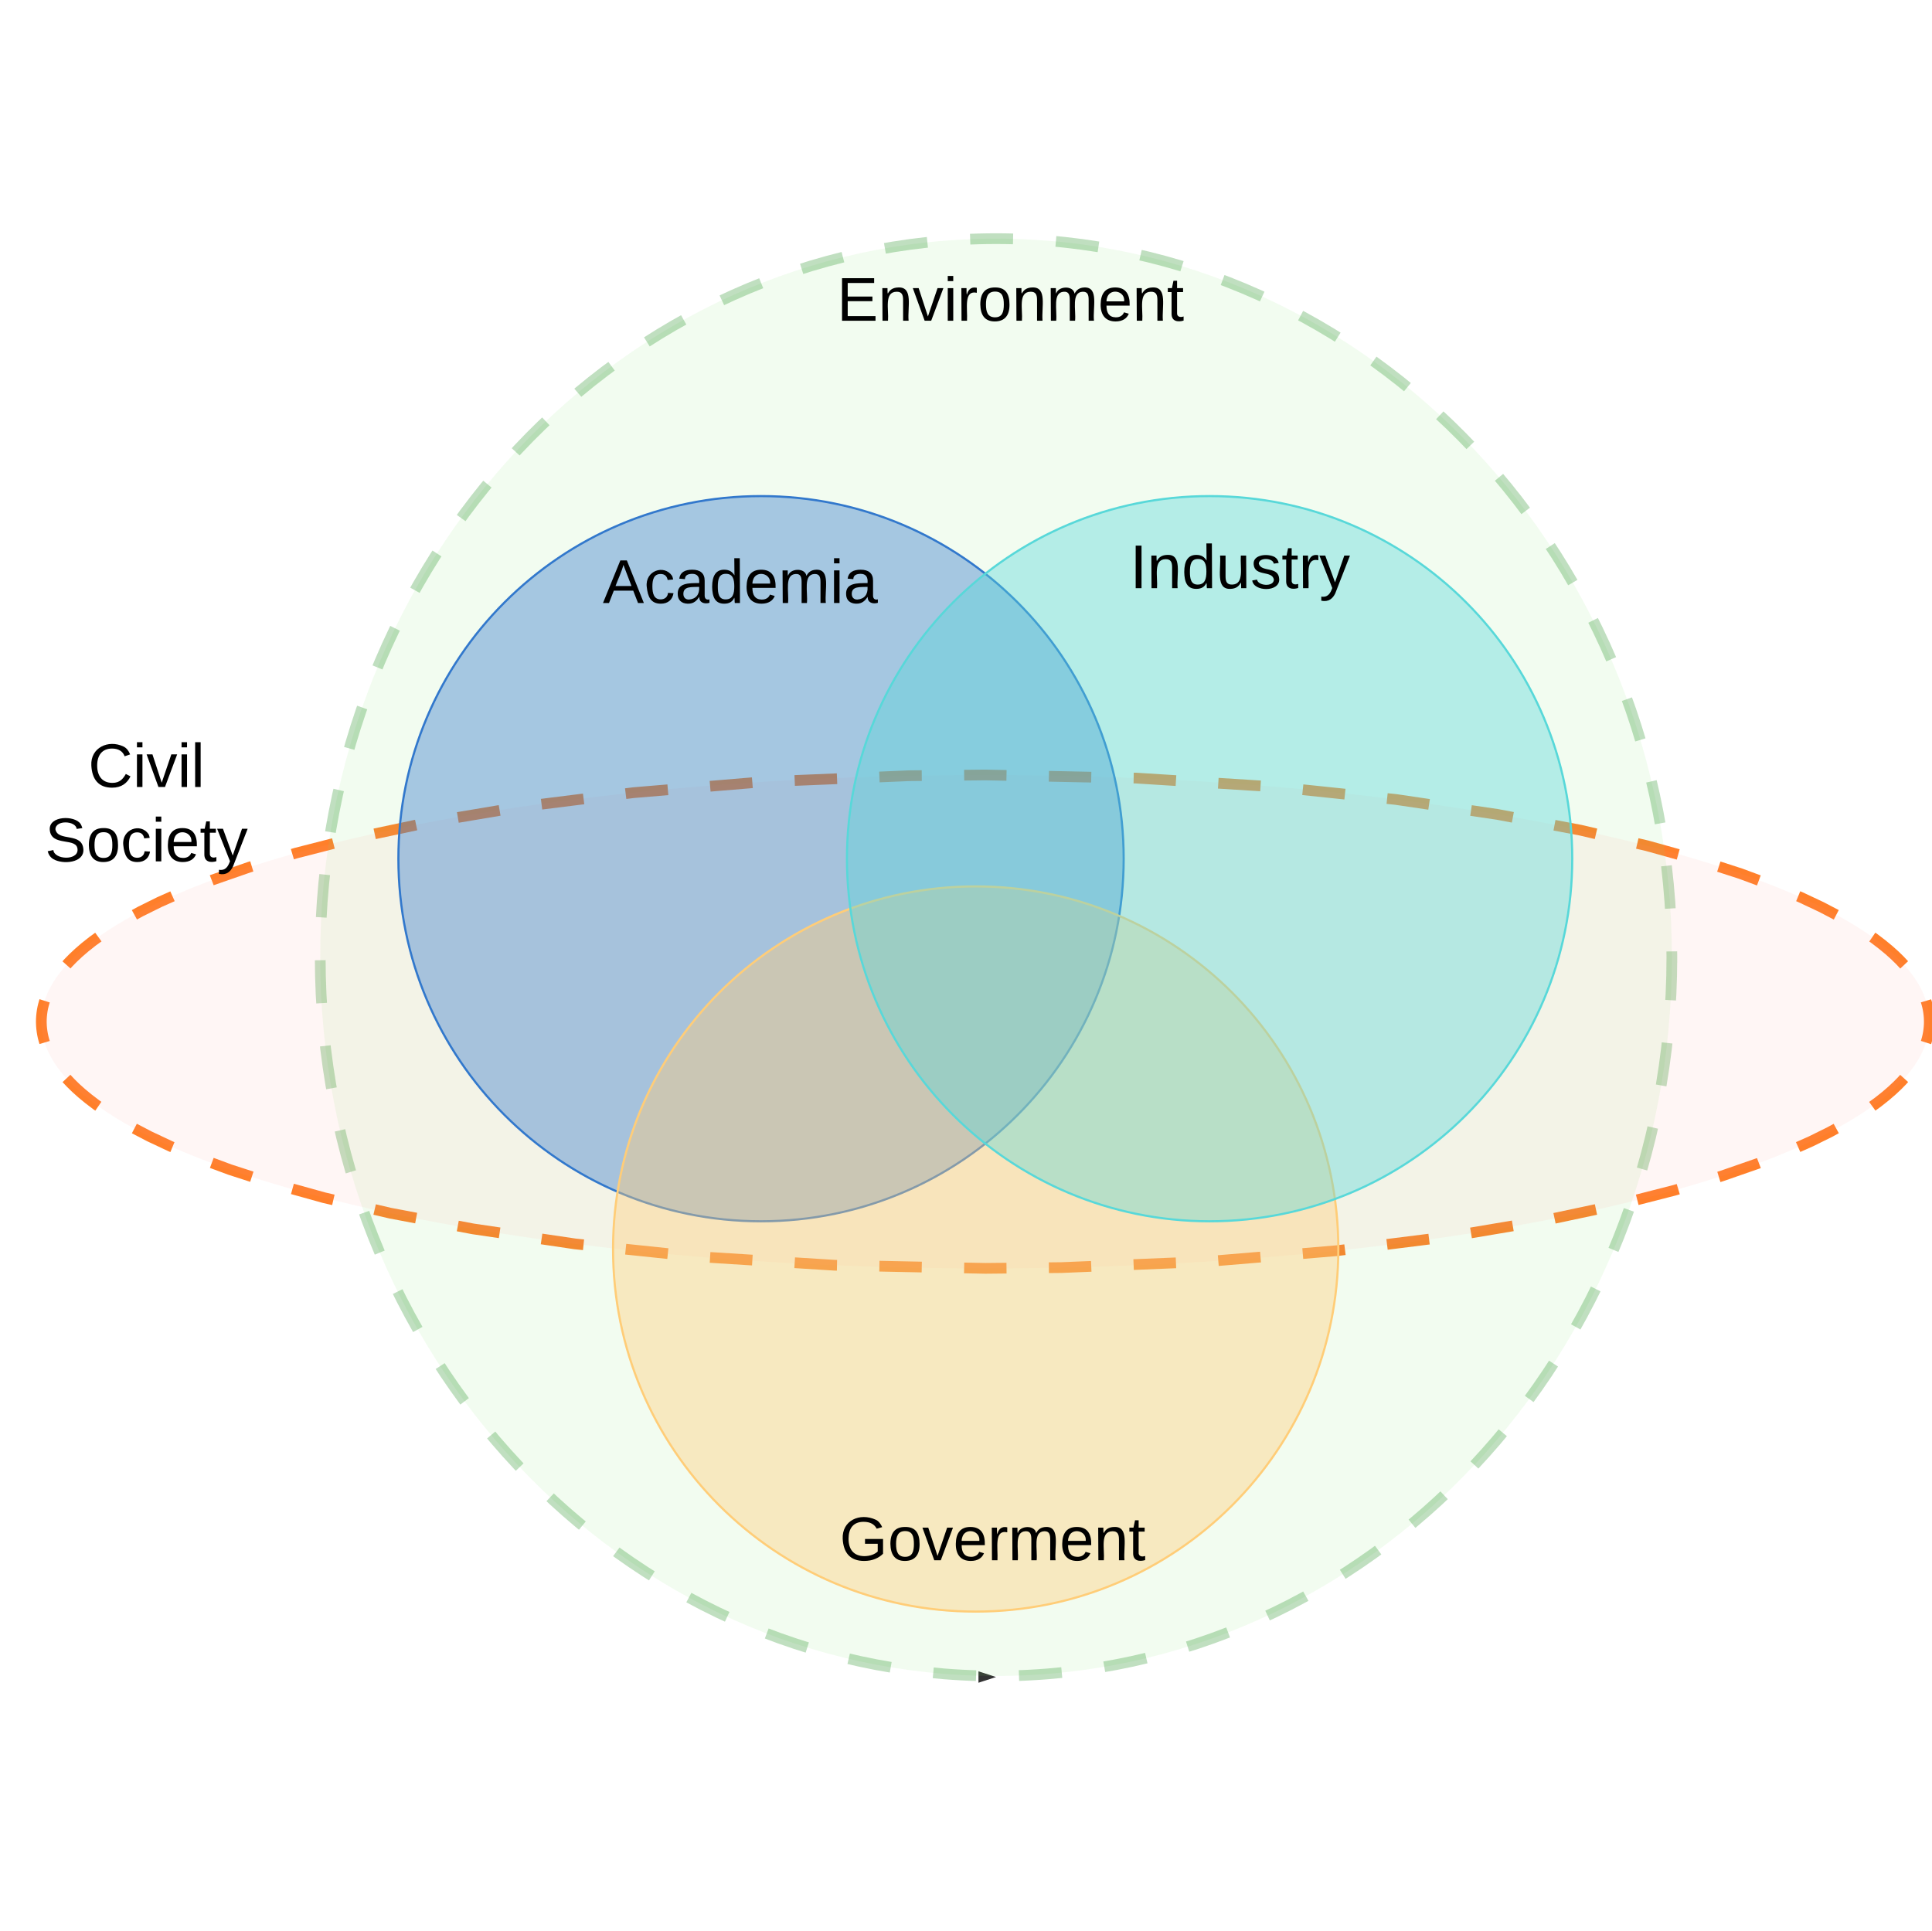 <?xml version="1.0" encoding="UTF-8" standalone="no"?>
<svg
   xmlns:dc="http://purl.org/dc/elements/1.1/"
   xmlns:cc="http://creativecommons.org/ns#"
   xmlns:rdf="http://www.w3.org/1999/02/22-rdf-syntax-ns#"
   xmlns:svg="http://www.w3.org/2000/svg"
   xmlns="http://www.w3.org/2000/svg"
   xmlns:xlink="http://www.w3.org/1999/xlink"
   xmlns:sodipodi="http://sodipodi.sourceforge.net/DTD/sodipodi-0.dtd"
   xmlns:inkscape="http://www.inkscape.org/namespaces/inkscape"
   width="1801"
   height="1800"
   version="1.1"
   id="svg185"
   sodipodi:docname="Helix-5.svg"
   inkscape:version="1.0 (4035a4f, 2020-05-01)">
  <defs
     id="defs189">
    <defs
       id="defs181">
      <path
         id="h"
         d="M 143,4 C 61,4 22,-44 18,-125 c -5,-107 100,-154 193,-111 17,8 29,25 37,43 l -32,9 c -13,-25 -37,-40 -76,-40 -61,0 -88,39 -88,99 0,61 29,100 91,101 35,0 62,-11 79,-27 v -45 h -74 v -28 h 105 v 86 C 228,-13 192,4 143,4" />
      <path
         id="i"
         d="m 100,-194 c 62,-1 85,37 85,99 1,63 -27,99 -86,99 -59,0 -83,-39 -84,-99 0,-66 28,-99 85,-99 z m -1,174 c 44,1 53,-31 53,-75 0,-43 -8,-75 -51,-75 -43,0 -53,32 -53,75 0,43 10,74 51,75" />
      <path
         id="j"
         d="M 108,0 H 70 L 1,-190 h 34 l 54,165 56,-165 h 34" />
      <path
         id="k"
         d="m 100,-194 c 63,0 86,42 84,106 H 49 c 0,40 14,67 53,68 26,1 43,-12 49,-29 l 28,8 C 168,-13 142,4 102,4 44,4 14,-33 15,-96 c 1,-61 26,-98 85,-98 z m 52,81 c 6,-60 -76,-77 -97,-28 -3,7 -6,17 -6,28 h 103" />
      <path
         id="l"
         d="M 114,-163 C 36,-179 61,-72 57,0 H 25 l -1,-190 h 30 c 1,12 -1,29 2,39 6,-27 23,-49 58,-41 v 29" />
      <path
         id="m"
         d="m 210,-169 c -67,3 -38,105 -44,169 h -31 v -121 c 0,-29 -5,-50 -35,-48 C 34,-165 62,-65 56,0 H 25 l -1,-190 h 30 c 1,10 -1,24 2,32 10,-44 99,-50 107,0 11,-21 27,-35 58,-36 85,-2 47,119 55,194 h -31 v -121 c 0,-29 -5,-49 -35,-48" />
      <path
         id="n"
         d="m 117,-194 c 89,-4 53,116 60,194 h -32 v -121 c 0,-31 -8,-49 -39,-48 C 34,-167 62,-67 57,0 H 25 l -1,-190 h 30 c 1,10 -1,24 2,32 11,-22 29,-35 61,-36" />
      <path
         id="o"
         d="m 59,-47 c -2,24 18,29 38,22 V -1 C 64,9 27,4 27,-40 V -167 H 5 v -23 h 24 l 9,-43 h 21 v 43 h 35 v 23 H 59 v 120" />
      <g
         id="a">
        <use
           height="100%"
           width="100%"
           y="0"
           x="0"
           id="use66"
           xlink:href="#h"
           transform="scale(0.16)" />
        <use
           height="100%"
           width="100%"
           y="0"
           x="0"
           id="use68"
           xlink:href="#i"
           transform="matrix(0.16,0,0,0.16,44.938,0)" />
        <use
           height="100%"
           width="100%"
           y="0"
           x="0"
           id="use70"
           xlink:href="#j"
           transform="matrix(0.16,0,0,0.16,77.037,0)" />
        <use
           height="100%"
           width="100%"
           y="0"
           x="0"
           id="use72"
           xlink:href="#k"
           transform="matrix(0.16,0,0,0.16,105.926,0)" />
        <use
           height="100%"
           width="100%"
           y="0"
           x="0"
           id="use74"
           xlink:href="#l"
           transform="matrix(0.16,0,0,0.16,138.025,0)" />
        <use
           height="100%"
           width="100%"
           y="0"
           x="0"
           id="use76"
           xlink:href="#m"
           transform="matrix(0.16,0,0,0.16,157.123,0)" />
        <use
           height="100%"
           width="100%"
           y="0"
           x="0"
           id="use78"
           xlink:href="#k"
           transform="matrix(0.16,0,0,0.16,205.111,0)" />
        <use
           height="100%"
           width="100%"
           y="0"
           x="0"
           id="use80"
           xlink:href="#n"
           transform="matrix(0.16,0,0,0.16,237.21,0)" />
        <use
           height="100%"
           width="100%"
           y="0"
           x="0"
           id="use82"
           xlink:href="#o"
           transform="matrix(0.16,0,0,0.16,269.309,0)" />
      </g>
      <path
         id="p"
         d="M 205,0 177,-72 H 64 L 36,0 H 1 l 101,-248 h 38 L 239,0 Z m -38,-99 -47,-123 c -12,45 -31,82 -46,123 h 93" />
      <path
         id="q"
         d="m 96,-169 c -40,0 -48,33 -48,73 0,40 9,75 48,75 24,0 41,-14 43,-38 l 32,2 C 165,-20 140,4 97,4 38,4 21,-37 15,-95 c -10,-93 101,-131 147,-64 4,7 5,14 7,22 l -32,3 c -4,-21 -16,-35 -41,-35" />
      <path
         id="r"
         d="M 141,-36 C 126,-15 110,5 73,4 37,3 15,-17 15,-53 c -1,-64 63,-63 125,-63 3,-35 -9,-54 -41,-54 -24,1 -41,7 -42,31 l -33,-3 c 5,-37 33,-52 76,-52 45,0 72,20 72,64 v 82 c -1,20 7,32 28,27 V -1 C 169,8 139,-3 141,-36 Z M 48,-53 c 0,20 12,33 32,33 41,-3 63,-29 60,-74 -43,2 -92,-5 -92,41" />
      <path
         id="s"
         d="m 85,-194 c 31,0 48,13 60,33 l -1,-100 h 32 l 1,261 h -30 c -2,-10 0,-23 -3,-31 C 134,-8 116,4 85,4 32,4 16,-35 15,-94 c 0,-66 23,-100 70,-100 z m 9,24 c -40,0 -46,34 -46,75 0,40 6,74 45,74 42,0 51,-32 51,-76 0,-42 -9,-74 -50,-73" />
      <path
         id="t"
         d="m 24,-231 v -30 h 32 v 30 z M 24,0 V -190 H 56 V 0 H 24" />
      <g
         id="c">
        <use
           height="100%"
           width="100%"
           y="0"
           x="0"
           id="use90"
           xlink:href="#p"
           transform="scale(0.16)" />
        <use
           height="100%"
           width="100%"
           y="0"
           x="0"
           id="use92"
           xlink:href="#q"
           transform="matrix(0.16,0,0,0.16,38.519,0)" />
        <use
           height="100%"
           width="100%"
           y="0"
           x="0"
           id="use94"
           xlink:href="#r"
           transform="matrix(0.16,0,0,0.16,67.407,0)" />
        <use
           height="100%"
           width="100%"
           y="0"
           x="0"
           id="use96"
           xlink:href="#s"
           transform="matrix(0.16,0,0,0.16,99.506,0)" />
        <use
           height="100%"
           width="100%"
           y="0"
           x="0"
           id="use98"
           xlink:href="#k"
           transform="matrix(0.16,0,0,0.16,131.605,0)" />
        <use
           height="100%"
           width="100%"
           y="0"
           x="0"
           id="use100"
           xlink:href="#m"
           transform="matrix(0.16,0,0,0.16,163.704,0)" />
        <use
           height="100%"
           width="100%"
           y="0"
           x="0"
           id="use102"
           xlink:href="#t"
           transform="matrix(0.16,0,0,0.16,211.691,0)" />
        <use
           height="100%"
           width="100%"
           y="0"
           x="0"
           id="use104"
           xlink:href="#r"
           transform="matrix(0.16,0,0,0.16,224.37,0)" />
      </g>
      <path
         id="u"
         d="M 33,0 V -248 H 67 V 0 H 33" />
      <path
         id="v"
         d="M 84,4 C -5,8 30,-112 23,-190 h 32 v 120 c 0,31 7,50 39,49 72,-2 45,-101 50,-169 h 31 l 1,190 h -30 c -1,-10 1,-25 -2,-33 -11,22 -28,36 -60,37" />
      <path
         id="w"
         d="m 135,-143 c -3,-34 -86,-38 -87,0 15,53 115,12 119,90 4,78 -150,74 -157,8 l 28,-5 c 4,36 97,45 98,0 -10,-56 -113,-15 -118,-90 -4,-57 82,-63 122,-42 12,7 21,19 24,35" />
      <path
         id="x"
         d="M 179,-190 93,31 C 79,59 56,82 12,73 V 49 C 51,55 65,29 76,-1 L 1,-190 h 34 l 57,156 54,-156 h 33" />
      <g
         id="d">
        <use
           height="100%"
           width="100%"
           y="0"
           x="0"
           id="use111"
           xlink:href="#u"
           transform="scale(0.16)" />
        <use
           height="100%"
           width="100%"
           y="0"
           x="0"
           id="use113"
           xlink:href="#n"
           transform="matrix(0.16,0,0,0.16,16.049,0)" />
        <use
           height="100%"
           width="100%"
           y="0"
           x="0"
           id="use115"
           xlink:href="#s"
           transform="matrix(0.16,0,0,0.16,48.148,0)" />
        <use
           height="100%"
           width="100%"
           y="0"
           x="0"
           id="use117"
           xlink:href="#v"
           transform="matrix(0.16,0,0,0.16,80.247,0)" />
        <use
           height="100%"
           width="100%"
           y="0"
           x="0"
           id="use119"
           xlink:href="#w"
           transform="matrix(0.16,0,0,0.16,112.346,0)" />
        <use
           height="100%"
           width="100%"
           y="0"
           x="0"
           id="use121"
           xlink:href="#o"
           transform="matrix(0.16,0,0,0.16,141.235,0)" />
        <use
           height="100%"
           width="100%"
           y="0"
           x="0"
           id="use123"
           xlink:href="#l"
           transform="matrix(0.16,0,0,0.16,157.284,0)" />
        <use
           height="100%"
           width="100%"
           y="0"
           x="0"
           id="use125"
           xlink:href="#x"
           transform="matrix(0.16,0,0,0.16,176.383,0)" />
      </g>
      <path
         id="y"
         d="m 30,0 v -248 h 187 v 28 H 63 v 79 h 144 v 27 H 63 v 87 H 225 V 0 H 30" />
      <g
         id="e">
        <use
           height="100%"
           width="100%"
           y="0"
           x="0"
           id="use129"
           xlink:href="#y"
           transform="scale(0.16)" />
        <use
           height="100%"
           width="100%"
           y="0"
           x="0"
           id="use131"
           xlink:href="#n"
           transform="matrix(0.16,0,0,0.16,38.519,0)" />
        <use
           height="100%"
           width="100%"
           y="0"
           x="0"
           id="use133"
           xlink:href="#j"
           transform="matrix(0.16,0,0,0.16,70.617,0)" />
        <use
           height="100%"
           width="100%"
           y="0"
           x="0"
           id="use135"
           xlink:href="#t"
           transform="matrix(0.16,0,0,0.16,99.506,0)" />
        <use
           height="100%"
           width="100%"
           y="0"
           x="0"
           id="use137"
           xlink:href="#l"
           transform="matrix(0.16,0,0,0.16,112.185,0)" />
        <use
           height="100%"
           width="100%"
           y="0"
           x="0"
           id="use139"
           xlink:href="#i"
           transform="matrix(0.16,0,0,0.16,131.284,0)" />
        <use
           height="100%"
           width="100%"
           y="0"
           x="0"
           id="use141"
           xlink:href="#n"
           transform="matrix(0.16,0,0,0.16,163.383,0)" />
        <use
           height="100%"
           width="100%"
           y="0"
           x="0"
           id="use143"
           xlink:href="#m"
           transform="matrix(0.16,0,0,0.16,195.481,0)" />
        <use
           height="100%"
           width="100%"
           y="0"
           x="0"
           id="use145"
           xlink:href="#k"
           transform="matrix(0.16,0,0,0.16,243.469,0)" />
        <use
           height="100%"
           width="100%"
           y="0"
           x="0"
           id="use147"
           xlink:href="#n"
           transform="matrix(0.16,0,0,0.16,275.568,0)" />
        <use
           height="100%"
           width="100%"
           y="0"
           x="0"
           id="use149"
           xlink:href="#o"
           transform="matrix(0.16,0,0,0.16,307.667,0)" />
      </g>
      <path
         id="z"
         d="m 212,-179 c -10,-28 -35,-45 -73,-45 -59,0 -87,40 -87,99 0,60 29,101 89,101 43,0 62,-24 78,-52 l 27,14 C 228,-24 195,4 139,4 59,4 22,-46 18,-125 c -6,-104 99,-153 187,-111 19,9 31,26 39,46" />
      <path
         id="A"
         d="M 24,0 V -261 H 56 V 0 H 24" />
      <g
         id="f">
        <use
           height="100%"
           width="100%"
           y="0"
           x="0"
           id="use154"
           xlink:href="#z"
           transform="scale(0.16)" />
        <use
           height="100%"
           width="100%"
           y="0"
           x="0"
           id="use156"
           xlink:href="#t"
           transform="matrix(0.16,0,0,0.16,41.568,0)" />
        <use
           height="100%"
           width="100%"
           y="0"
           x="0"
           id="use158"
           xlink:href="#j"
           transform="matrix(0.16,0,0,0.16,54.247,0)" />
        <use
           height="100%"
           width="100%"
           y="0"
           x="0"
           id="use160"
           xlink:href="#t"
           transform="matrix(0.16,0,0,0.16,83.136,0)" />
        <use
           height="100%"
           width="100%"
           y="0"
           x="0"
           id="use162"
           xlink:href="#A"
           transform="matrix(0.16,0,0,0.16,95.815,0)" />
      </g>
      <path
         id="B"
         d="m 185,-189 c -5,-48 -123,-54 -124,2 14,75 158,14 163,119 C 227,10 103,19 49,-13 32,-23 21,-39 16,-59 l 33,-7 c 5,56 141,63 141,-1 0,-78 -155,-14 -162,-118 -5,-82 145,-84 179,-34 5,7 8,16 11,25" />
      <g
         id="g">
        <use
           height="100%"
           width="100%"
           y="0"
           x="0"
           id="use166"
           xlink:href="#B"
           transform="scale(0.16)" />
        <use
           height="100%"
           width="100%"
           y="0"
           x="0"
           id="use168"
           xlink:href="#i"
           transform="matrix(0.16,0,0,0.16,38.519,0)" />
        <use
           height="100%"
           width="100%"
           y="0"
           x="0"
           id="use170"
           xlink:href="#q"
           transform="matrix(0.16,0,0,0.16,70.617,0)" />
        <use
           height="100%"
           width="100%"
           y="0"
           x="0"
           id="use172"
           xlink:href="#t"
           transform="matrix(0.16,0,0,0.16,99.506,0)" />
        <use
           height="100%"
           width="100%"
           y="0"
           x="0"
           id="use174"
           xlink:href="#k"
           transform="matrix(0.16,0,0,0.16,112.185,0)" />
        <use
           height="100%"
           width="100%"
           y="0"
           x="0"
           id="use176"
           xlink:href="#o"
           transform="matrix(0.16,0,0,0.16,144.284,0)" />
        <use
           height="100%"
           width="100%"
           y="0"
           x="0"
           id="use178"
           xlink:href="#x"
           transform="matrix(0.16,0,0,0.16,160.333,0)" />
      </g>
    </defs>
  </defs>
  <sodipodi:namedview
     fit-margin-bottom="0"
     fit-margin-right="0"
     fit-margin-left="0"
     fit-margin-top="0"
     inkscape:document-rotation="0"
     pagecolor="#ffffff"
     bordercolor="#666666"
     borderopacity="1"
     objecttolerance="10"
     gridtolerance="10"
     guidetolerance="10"
     inkscape:pageopacity="0"
     inkscape:pageshadow="2"
     inkscape:window-width="1440"
     inkscape:window-height="855"
     id="namedview187"
     showgrid="false"
     inkscape:zoom="0.18415732"
     inkscape:cx="1326.4555"
     inkscape:cy="440.35681"
     inkscape:window-x="0"
     inkscape:window-y="23"
     inkscape:window-maximized="0"
     inkscape:current-layer="layer3" />
  <use
     height="100%"
     width="100%"
     y="0"
     x="0"
     id="use26"
     transform="translate(912.078,1106.222)"
     xlink:href="#b" />
  <use
     height="100%"
     width="100%"
     y="0"
     x="0"
     id="use34"
     transform="translate(603.934,554.949)"
     xlink:href="#b" />
  <use
     height="100%"
     width="100%"
     y="0"
     x="0"
     id="use40"
     transform="translate(1231.5,554.949)"
     xlink:href="#b" />
  <path
     d=""
     id="path54"
     fill="#333333" />
  <g
     transform="translate(41)"
     inkscape:groupmode="layer"
     id="layer1"
     inkscape:label="Env-Soc"
     style="display:inline" />
  <g
     transform="translate(41)"
     inkscape:groupmode="layer"
     id="layer2"
     inkscape:label="A-I-G"
     style="display:inline" />
  <g
     transform="translate(41)"
     inkscape:groupmode="layer"
     id="layer3"
     inkscape:label="Texto"
     style="display:inline">
    <g
       transform="translate(-2.49,222.5)"
       id="g282">
      <path
         d="M 41,0 H 1801 V 1360 H 41 Z"
         fill="#ffffff"
         id="path10"
         transform="translate(-41)" />
      <path
         d="m 774.08,980 h 275.9 v 160 h -275.9 z"
         stroke="#000000"
         stroke-opacity="0"
         stroke-width="2"
         fill="#ffffff"
         fill-opacity="0"
         id="path22"
         transform="translate(-41)" />
      <path
         d="m 432.93,417.9 h 341.15 v 186 H 432.93 Z"
         stroke="#000000"
         stroke-opacity="0"
         stroke-width="2"
         fill="#ffffff"
         fill-opacity="0"
         id="path30"
         transform="translate(-41)" />
      <path
         d="m 1081,417.9 h 300 v 186 h -300 z"
         stroke="#000000"
         stroke-opacity="0"
         stroke-width="2"
         fill="#ffffff"
         fill-opacity="0"
         id="path36"
         transform="translate(-41)" />
      <path
         d="m 792.03,67.8 h 300 v 160 h -300 z"
         stroke="#000000"
         stroke-opacity="0"
         stroke-width="2"
         fill="#ffffff"
         fill-opacity="0"
         id="path42"
         transform="translate(-41)" />
      <path
         d="M 1,460 H 276.9 V 620 H 1 Z"
         stroke="#000000"
         stroke-opacity="0"
         stroke-width="2"
         fill="#ffffff"
         fill-opacity="0"
         id="path46"
         transform="translate(-41)" />
      <path
         d="M 931,1341"
         stroke="#333333"
         fill="none"
         id="path52"
         transform="translate(-41)" />
      <path
         d="m 929.38,1341 -14.26,4.64 v -9.28 z"
         stroke="#333333"
         fill="#333333"
         id="path56"
         transform="translate(-41)" />
      <path
         style="display:inline;stroke:#ff7f2a"
         d="m 1736.53,782.94 -1.87,2.08 -4.36,4.45 -5.1,4.77 -5.94,5.13 -7,5.55 -5.44,3.95 m -33.6,20.75 -5.65,3.1 -17.77,8.8 -12.1,5.38 m -36.57,14.94 -0.7,0.27 -34.43,11.97 -2.2,0.67 m -37.85,11.4 -3.45,1.03 -34.8,8.9 m -38.45,9.03 -38.66,8.2 m -38.87,7.07 -38.97,6.56 m -39.08,5.8 -39.2,4.92 m -39.2,4.93 -7.3,0.9 -32.05,2.7 m -39.38,3.28 -39.38,3.28 m -39.45,2.1 -39.48,1.63 m -39.48,1.64 -27.7,1.16 -11.8,0.12 m -39.5,0.4 -19.75,0.2 -19.75,-0.4 m -39.5,-0.83 -39.5,-0.82 m -39.52,-0.82 -2.16,-0.04 -37.28,-2.34 m -39.45,-2.47 -39.43,-2.48 m -39.35,-3.57 -39.3,-4.1 m -39.3,-4.12 -7.96,-0.83 -31.16,-4.6 m -39.1,-5.73 -24.7,-3.64 -14.3,-2.7 m -38.8,-7.4 -24.3,-4.6 -14.4,-3.37 m -38.48,-9 -8.93,-2.08 -29.23,-8.14 m -37.84,-11.36 -20.53,-6.65 -16.8,-6.24 m -36.68,-14.72 -1.7,-0.7 -19.72,-9.28 -14.08,-7.35 m -33.58,-20.77 -1.46,-1 -7.6,-5.8 -6.47,-5.33 -5.5,-4.94 -4.7,-4.6 -3.98,-4.24 M 3.1,749.43 l -0.74,-2.45 -0.7,-2.7 -0.55,-2.64 -0.43,-2.6 -0.33,-2.6 -0.22,-2.58 -0.1,-2.57 L 0,730 l 0.05,-2.58 0.17,-2.57 0.27,-2.58 0.37,-2.6 0.5,-2.64 0.63,-2.66 0.76,-2.72 0.35,-1.08 m 20.37,-33.5 1.87,-2.1 4.36,-4.44 5.1,-4.77 5.94,-5.13 7,-5.55 5.44,-3.95 m 33.6,-20.75 5.65,-3.1 17.77,-8.8 12.1,-5.38 m 36.57,-14.94 0.7,-0.27 34.43,-11.97 2.2,-0.67 m 37.85,-11.4 3.45,-1.03 34.8,-8.9 m 38.45,-9.03 38.66,-8.2 m 38.87,-7.07 38.97,-6.56 m 39.08,-5.8 39.2,-4.92 m 39.2,-4.93 7.3,-0.9 32.05,-2.7 m 39.38,-3.28 39.38,-3.28 m 39.45,-2.1 39.48,-1.63 m 39.48,-1.64 27.7,-1.16 11.8,-0.12 m 39.5,-0.4 19.75,-0.2 19.75,0.4 m 39.5,0.83 39.5,0.82 m 39.52,0.82 2.16,0.04 37.28,2.34 m 39.45,2.47 39.43,2.48 m 39.35,3.57 39.3,4.1 m 39.3,4.12 7.96,0.83 31.16,4.6 m 39.1,5.73 24.7,3.64 14.3,2.7 m 38.8,7.4 24.3,4.6 14.4,3.37 m 38.48,9 8.93,2.08 29.23,8.14 m 37.84,11.36 20.53,6.65 16.8,6.24 m 36.68,14.72 1.7,0.7 19.72,9.28 14.08,7.35 m 33.58,20.77 1.46,1 7.6,5.8 6.47,5.33 5.5,4.94 4.7,4.6 3.98,4.24 m 20.35,33.53 0.74,2.45 0.7,2.7 0.55,2.64 0.43,2.6 0.33,2.6 0.22,2.58 0.1,2.57 0.02,1.3 -0.05,2.58 -0.17,2.57 -0.27,2.58 -0.37,2.6 -0.5,2.64 -0.63,2.66 -0.76,2.72 -0.35,1.08"
         stroke="#ff8f80"
         stroke-width="10"
         fill="none"
         id="path14" />
      <path
         style="display:inline;opacity:0.248;stroke:#008000;stroke-width:10;stroke-miterlimit:4;stroke-dasharray:40, 40;stroke-dashoffset:0"
         d="m 1520,670 c 0,370.03 -282.06,670 -630,670 C 542.06,1340 260,1040.03 260,670 260,299.97 542.06,0 890,0 c 347.94,0 630,299.97 630,670 z"
         stroke="#7ae266"
         stroke-width="2"
         fill="#7ae266"
         fill-opacity="0.4"
         opacity="0.33"
         id="path16" />
      <path
         style="display:inline;opacity:0.2"
         d="M 1760,730 C 1760,857.03 1366,960 880,960 394,960 0,857.03 0,730 0,602.97 394,500 880,500 c 486,0 880,102.97 880,230 z"
         fill="#ff8f80"
         fill-opacity="0.4"
         id="path12" />
      <path
         style="display:inline"
         d="m 1008.97,578.05 c 0,186.7 -151.35,338.06 -338.05,338.06 -186.7,0 -338.05,-151.35 -338.05,-338.05 0,-186.7 151.35,-338.05 338.05,-338.05 186.7,0 338.05,151.35 338.05,338.05 z"
         stroke="#3278cc"
         stroke-width="2"
         fill="#3278cc"
         fill-opacity="0.4"
         id="path18" />
      <path
         style="display:inline"
         d="m 1209.08,941.95 c 0,186.7 -151.35,338.05 -338.05,338.05 -186.7,0 -338.06,-151.35 -338.06,-338.05 0,-186.7 151.35,-338.06 338.06,-338.06 186.7,0 338.05,151.35 338.05,338.05 z"
         stroke="#ffcd78"
         stroke-width="2"
         fill="#ffcd78"
         fill-opacity="0.4"
         id="path20" />
      <path
         style="display:inline"
         d="m 1427.13,578.05 c 0,186.7 -151.35,338.06 -338.05,338.06 -186.7,0 -338.05,-151.35 -338.05,-338.05 0,-186.7 151.35,-338.05 338.05,-338.05 186.7,0 338.05,151.35 338.05,338.05 z"
         stroke="#58d8d9"
         stroke-width="2"
         fill="#58d8d9"
         fill-opacity="0.4"
         id="path28" />
      <use
         xlink:href="#a"
         transform="translate(744.176,1232.132)"
         id="use24"
         x="0"
         y="0"
         width="100%"
         height="100%" />
      <use
         xlink:href="#c"
         transform="translate(523.446,339.676)"
         id="use32"
         x="0"
         y="0"
         width="100%"
         height="100%" />
      <use
         xlink:href="#d"
         transform="translate(1014.895,325.871)"
         id="use38"
         x="0"
         y="0"
         width="100%"
         height="100%" />
      <use
         xlink:href="#e"
         transform="translate(741.64,76.537)"
         id="use44"
         x="0"
         y="0"
         width="100%"
         height="100%" />
      <use
         xlink:href="#f"
         transform="translate(43.753,511.222)"
         id="use48"
         x="0"
         y="0"
         width="100%"
         height="100%" />
      <use
         xlink:href="#g"
         transform="translate(3.389,580.556)"
         id="use50"
         x="0"
         y="0"
         width="100%"
         height="100%" />
    </g>
  </g>
</svg>
